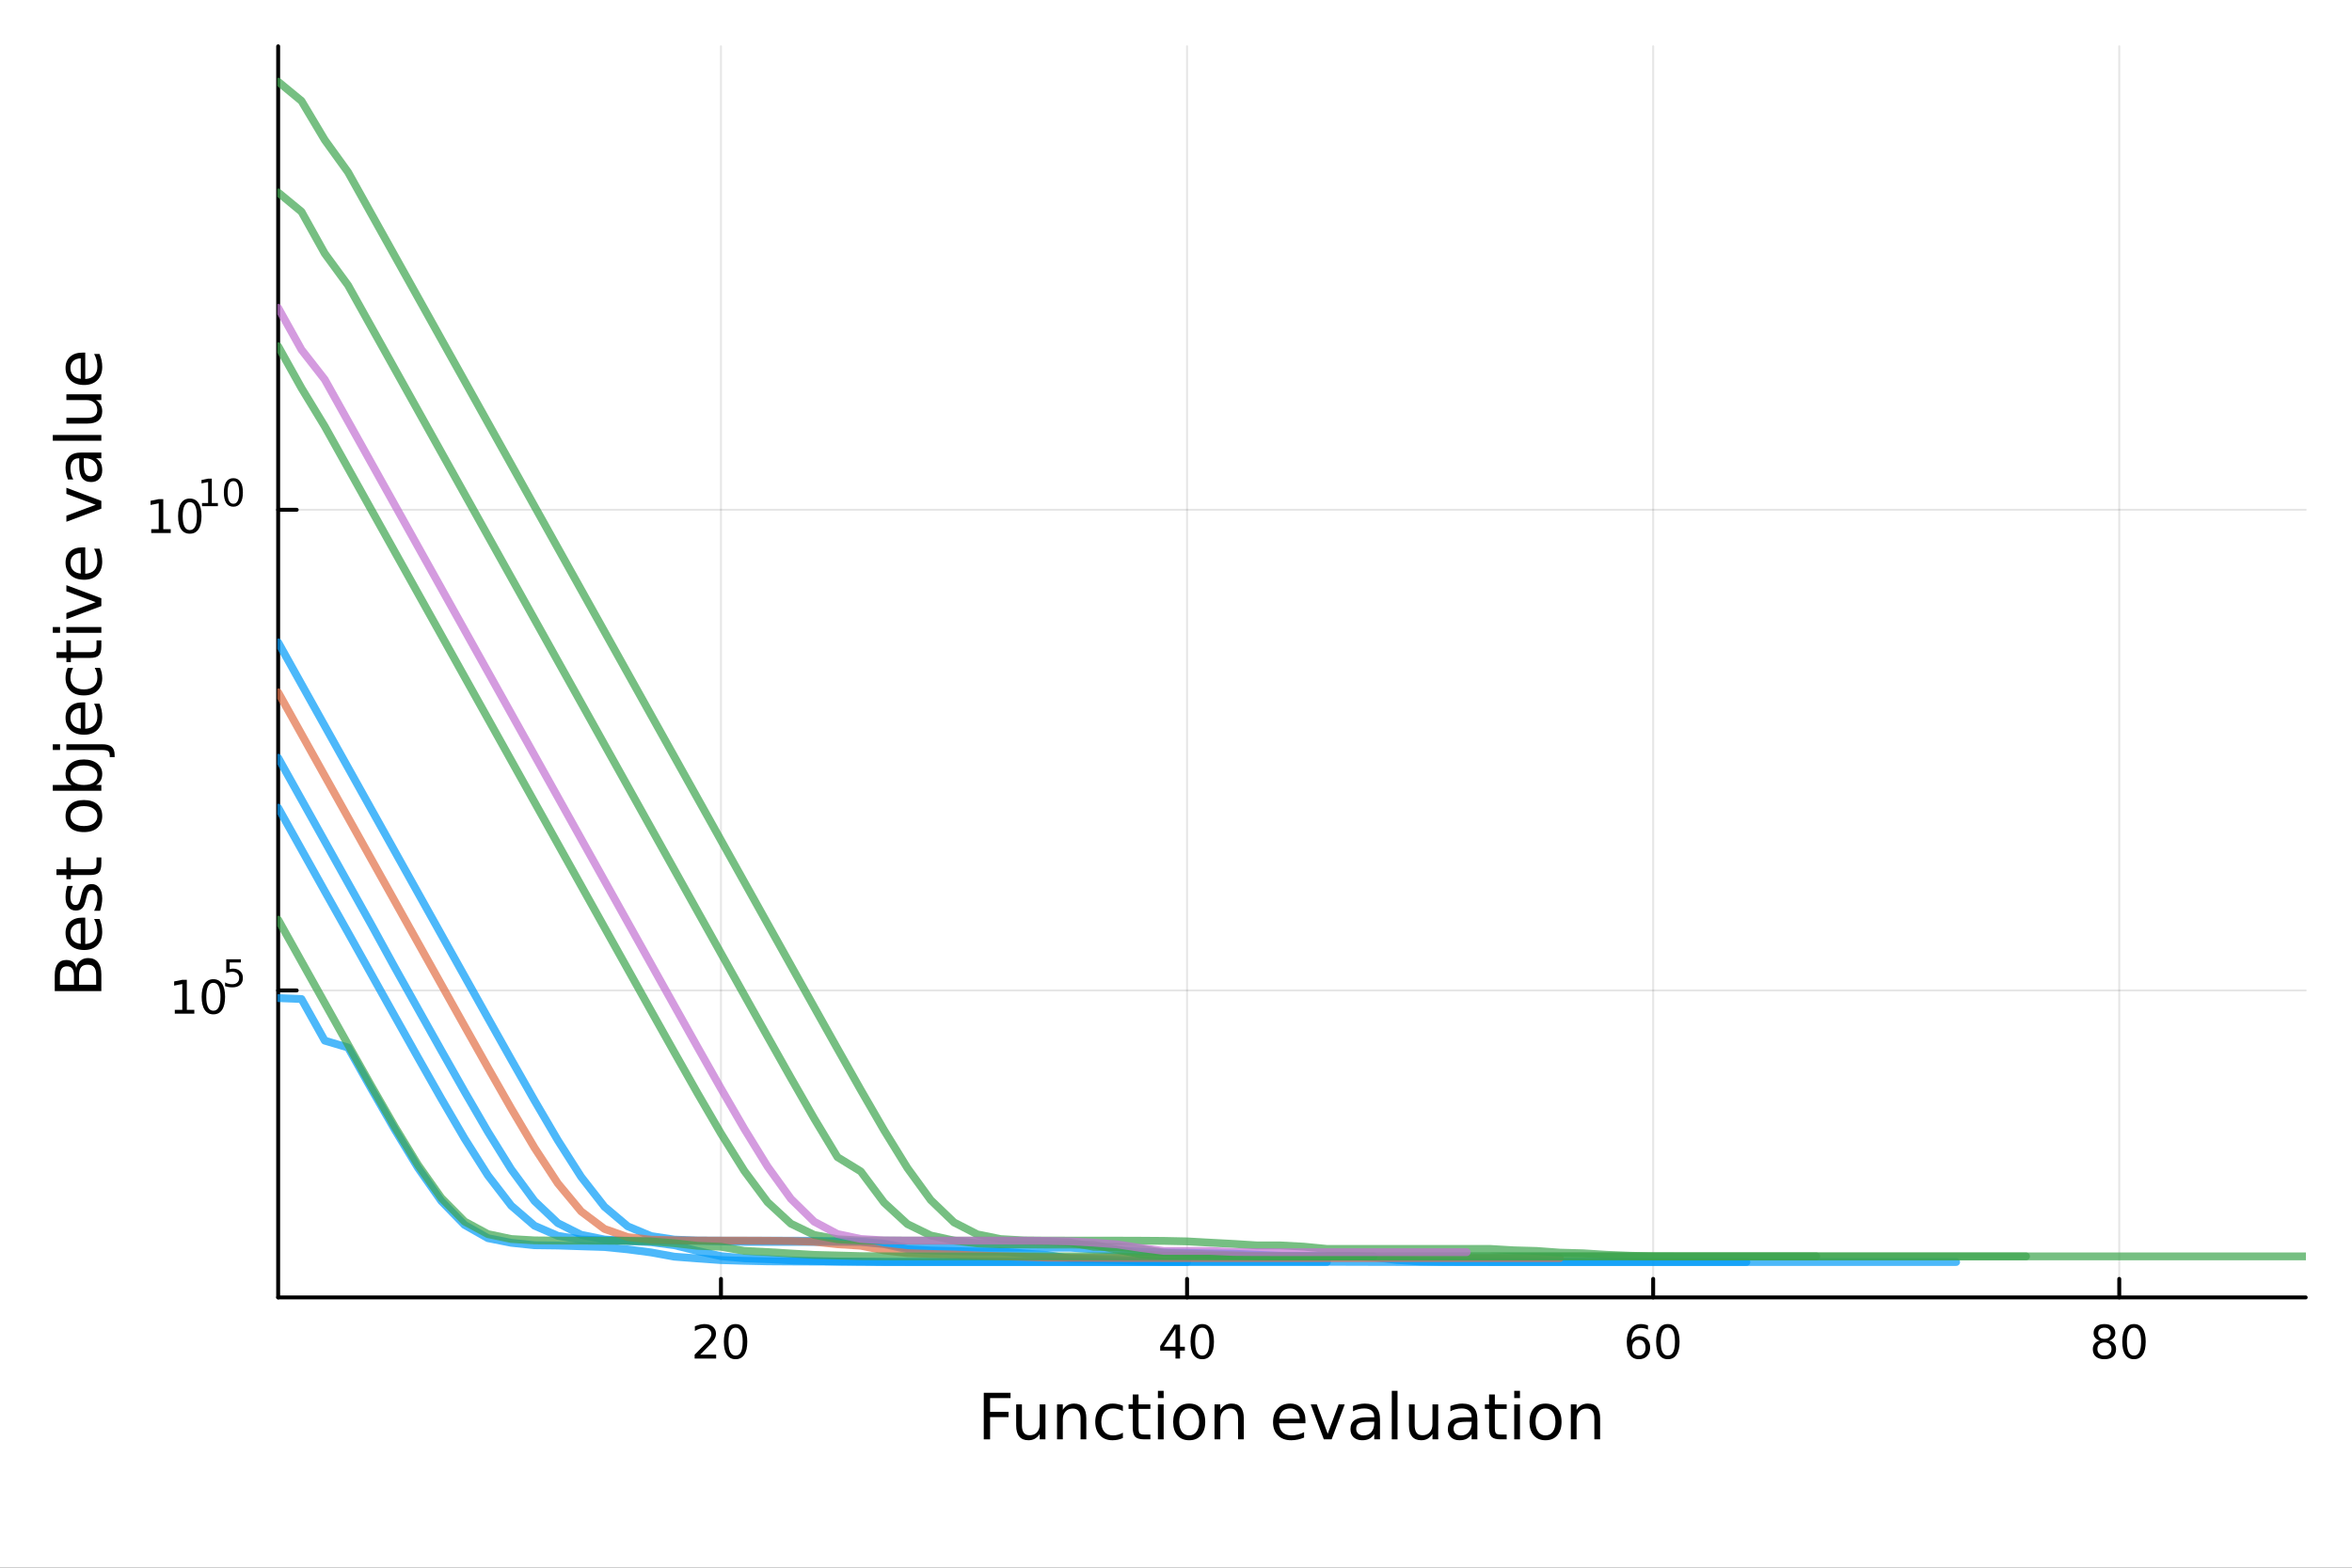<?xml version="1.0" encoding="utf-8"?>
<svg xmlns="http://www.w3.org/2000/svg" xmlns:xlink="http://www.w3.org/1999/xlink" width="600" height="400" viewBox="0 0 2400 1600">
<rect x="0" y="0" width="2400" height="1600" fill="#333333" stroke="none"/>
<defs>
  <clipPath id="clip130">
    <rect x="0" y="0" width="2400" height="1600"/>
  </clipPath>
</defs>
<path clip-path="url(#clip130)" d="M0 1600 L2400 1600 L2400 0 L0 0  Z" fill="#ffffff" fill-rule="evenodd" fill-opacity="1"/>
<defs>
  <clipPath id="clip131">
    <rect x="480" y="0" width="1681" height="1600"/>
  </clipPath>
</defs>
<path clip-path="url(#clip130)" d="M283.843 1324.16 L2352.76 1324.16 L2352.76 47.244 L283.843 47.244  Z" fill="#ffffff" fill-rule="evenodd" fill-opacity="1"/>
<defs>
  <clipPath id="clip132">
    <rect x="283" y="47" width="2070" height="1278"/>
  </clipPath>
</defs>
<polyline clip-path="url(#clip132)" style="stroke:#000000; stroke-linecap:round; stroke-linejoin:round; stroke-width:2; stroke-opacity:0.1; fill:none" points="735.674,1324.16 735.674,47.244 "/>
<polyline clip-path="url(#clip132)" style="stroke:#000000; stroke-linecap:round; stroke-linejoin:round; stroke-width:2; stroke-opacity:0.1; fill:none" points="1211.29,1324.16 1211.29,47.244 "/>
<polyline clip-path="url(#clip132)" style="stroke:#000000; stroke-linecap:round; stroke-linejoin:round; stroke-width:2; stroke-opacity:0.1; fill:none" points="1686.9,1324.16 1686.9,47.244 "/>
<polyline clip-path="url(#clip132)" style="stroke:#000000; stroke-linecap:round; stroke-linejoin:round; stroke-width:2; stroke-opacity:0.1; fill:none" points="2162.51,1324.16 2162.51,47.244 "/>
<polyline clip-path="url(#clip130)" style="stroke:#000000; stroke-linecap:round; stroke-linejoin:round; stroke-width:4; stroke-opacity:1; fill:none" points="283.843,1324.16 2352.76,1324.16 "/>
<polyline clip-path="url(#clip130)" style="stroke:#000000; stroke-linecap:round; stroke-linejoin:round; stroke-width:4; stroke-opacity:1; fill:none" points="735.674,1324.16 735.674,1305.26 "/>
<polyline clip-path="url(#clip130)" style="stroke:#000000; stroke-linecap:round; stroke-linejoin:round; stroke-width:4; stroke-opacity:1; fill:none" points="1211.29,1324.16 1211.29,1305.26 "/>
<polyline clip-path="url(#clip130)" style="stroke:#000000; stroke-linecap:round; stroke-linejoin:round; stroke-width:4; stroke-opacity:1; fill:none" points="1686.9,1324.16 1686.9,1305.26 "/>
<polyline clip-path="url(#clip130)" style="stroke:#000000; stroke-linecap:round; stroke-linejoin:round; stroke-width:4; stroke-opacity:1; fill:none" points="2162.51,1324.16 2162.51,1305.26 "/>
<path clip-path="url(#clip130)" d="M714.447 1382.62 L730.767 1382.62 L730.767 1386.56 L708.822 1386.56 L708.822 1382.62 Q711.484 1379.87 716.068 1375.24 Q720.674 1370.59 721.855 1369.24 Q724.1 1366.72 724.98 1364.98 Q725.883 1363.22 725.883 1361.53 Q725.883 1358.78 723.938 1357.04 Q722.017 1355.31 718.915 1355.31 Q716.716 1355.31 714.262 1356.07 Q711.832 1356.84 709.054 1358.39 L709.054 1353.66 Q711.878 1352.53 714.332 1351.95 Q716.785 1351.37 718.822 1351.37 Q724.193 1351.37 727.387 1354.06 Q730.582 1356.74 730.582 1361.23 Q730.582 1363.36 729.771 1365.28 Q728.984 1367.18 726.878 1369.78 Q726.299 1370.45 723.197 1373.66 Q720.096 1376.86 714.447 1382.62 Z" fill="#000000" fill-rule="nonzero" fill-opacity="1" /><path clip-path="url(#clip130)" d="M750.582 1355.08 Q746.97 1355.08 745.142 1358.64 Q743.336 1362.18 743.336 1369.31 Q743.336 1376.42 745.142 1379.98 Q746.97 1383.53 750.582 1383.53 Q754.216 1383.53 756.021 1379.98 Q757.85 1376.42 757.85 1369.31 Q757.85 1362.18 756.021 1358.64 Q754.216 1355.08 750.582 1355.08 M750.582 1351.37 Q756.392 1351.37 759.447 1355.98 Q762.526 1360.56 762.526 1369.31 Q762.526 1378.04 759.447 1382.65 Q756.392 1387.23 750.582 1387.23 Q744.771 1387.23 741.693 1382.65 Q738.637 1378.04 738.637 1369.31 Q738.637 1360.56 741.693 1355.98 Q744.771 1351.37 750.582 1351.37 Z" fill="#000000" fill-rule="nonzero" fill-opacity="1" /><path clip-path="url(#clip130)" d="M1199.46 1356.07 L1187.65 1374.52 L1199.46 1374.52 L1199.46 1356.07 M1198.23 1352 L1204.11 1352 L1204.11 1374.52 L1209.04 1374.52 L1209.04 1378.41 L1204.11 1378.41 L1204.11 1386.56 L1199.46 1386.56 L1199.46 1378.41 L1183.86 1378.41 L1183.86 1373.9 L1198.23 1352 Z" fill="#000000" fill-rule="nonzero" fill-opacity="1" /><path clip-path="url(#clip130)" d="M1226.77 1355.08 Q1223.16 1355.08 1221.33 1358.64 Q1219.53 1362.18 1219.53 1369.31 Q1219.53 1376.42 1221.33 1379.98 Q1223.16 1383.53 1226.77 1383.53 Q1230.41 1383.53 1232.21 1379.98 Q1234.04 1376.42 1234.04 1369.31 Q1234.04 1362.18 1232.21 1358.64 Q1230.41 1355.08 1226.77 1355.08 M1226.77 1351.37 Q1232.58 1351.37 1235.64 1355.98 Q1238.72 1360.56 1238.72 1369.31 Q1238.72 1378.04 1235.64 1382.65 Q1232.58 1387.23 1226.77 1387.23 Q1220.96 1387.23 1217.88 1382.65 Q1214.83 1378.04 1214.83 1369.31 Q1214.83 1360.56 1217.88 1355.98 Q1220.96 1351.37 1226.77 1351.37 Z" fill="#000000" fill-rule="nonzero" fill-opacity="1" /><path clip-path="url(#clip130)" d="M1672.3 1367.41 Q1669.16 1367.41 1667.3 1369.57 Q1665.48 1371.72 1665.48 1375.47 Q1665.48 1379.2 1667.3 1381.37 Q1669.16 1383.53 1672.3 1383.53 Q1675.45 1383.53 1677.28 1381.37 Q1679.13 1379.2 1679.13 1375.47 Q1679.13 1371.72 1677.28 1369.57 Q1675.45 1367.41 1672.3 1367.41 M1681.59 1352.76 L1681.59 1357.02 Q1679.83 1356.19 1678.02 1355.75 Q1676.24 1355.31 1674.48 1355.31 Q1669.85 1355.31 1667.4 1358.43 Q1664.97 1361.56 1664.62 1367.88 Q1665.98 1365.86 1668.04 1364.8 Q1670.1 1363.71 1672.58 1363.71 Q1677.79 1363.71 1680.8 1366.88 Q1683.83 1370.03 1683.83 1375.47 Q1683.83 1380.79 1680.68 1384.01 Q1677.54 1387.23 1672.3 1387.23 Q1666.31 1387.23 1663.14 1382.65 Q1659.97 1378.04 1659.97 1369.31 Q1659.97 1361.12 1663.85 1356.26 Q1667.74 1351.37 1674.29 1351.37 Q1676.05 1351.37 1677.84 1351.72 Q1679.64 1352.07 1681.59 1352.76 Z" fill="#000000" fill-rule="nonzero" fill-opacity="1" /><path clip-path="url(#clip130)" d="M1701.89 1355.08 Q1698.28 1355.08 1696.45 1358.64 Q1694.64 1362.18 1694.64 1369.31 Q1694.64 1376.42 1696.45 1379.98 Q1698.28 1383.53 1701.89 1383.53 Q1705.52 1383.53 1707.33 1379.98 Q1709.16 1376.42 1709.16 1369.31 Q1709.16 1362.18 1707.33 1358.64 Q1705.52 1355.08 1701.89 1355.08 M1701.89 1351.37 Q1707.7 1351.37 1710.75 1355.98 Q1713.83 1360.56 1713.83 1369.31 Q1713.83 1378.04 1710.75 1382.65 Q1707.7 1387.23 1701.89 1387.23 Q1696.08 1387.23 1693 1382.65 Q1689.94 1378.04 1689.94 1369.31 Q1689.94 1360.56 1693 1355.98 Q1696.08 1351.37 1701.89 1351.37 Z" fill="#000000" fill-rule="nonzero" fill-opacity="1" /><path clip-path="url(#clip130)" d="M2147.38 1370.15 Q2144.05 1370.15 2142.13 1371.93 Q2140.23 1373.71 2140.23 1376.84 Q2140.23 1379.96 2142.13 1381.74 Q2144.05 1383.53 2147.38 1383.53 Q2150.72 1383.53 2152.64 1381.74 Q2154.56 1379.94 2154.56 1376.84 Q2154.56 1373.71 2152.64 1371.93 Q2150.74 1370.15 2147.38 1370.15 M2142.71 1368.15 Q2139.7 1367.41 2138.01 1365.35 Q2136.34 1363.29 2136.34 1360.33 Q2136.34 1356.19 2139.28 1353.78 Q2142.24 1351.37 2147.38 1351.37 Q2152.55 1351.37 2155.49 1353.78 Q2158.43 1356.19 2158.43 1360.33 Q2158.43 1363.29 2156.74 1365.35 Q2155.07 1367.41 2152.08 1368.15 Q2155.46 1368.94 2157.34 1371.23 Q2159.24 1373.53 2159.24 1376.84 Q2159.24 1381.86 2156.16 1384.54 Q2153.1 1387.23 2147.38 1387.23 Q2141.67 1387.23 2138.59 1384.54 Q2135.53 1381.86 2135.53 1376.84 Q2135.53 1373.53 2137.43 1371.23 Q2139.33 1368.94 2142.71 1368.15 M2140.99 1360.77 Q2140.99 1363.46 2142.66 1364.96 Q2144.35 1366.46 2147.38 1366.46 Q2150.39 1366.46 2152.08 1364.96 Q2153.8 1363.46 2153.8 1360.77 Q2153.8 1358.09 2152.08 1356.58 Q2150.39 1355.08 2147.38 1355.08 Q2144.35 1355.08 2142.66 1356.58 Q2140.99 1358.09 2140.99 1360.77 Z" fill="#000000" fill-rule="nonzero" fill-opacity="1" /><path clip-path="url(#clip130)" d="M2177.55 1355.08 Q2173.93 1355.08 2172.11 1358.64 Q2170.3 1362.18 2170.3 1369.31 Q2170.3 1376.42 2172.11 1379.98 Q2173.93 1383.53 2177.55 1383.53 Q2181.18 1383.53 2182.99 1379.98 Q2184.81 1376.42 2184.81 1369.31 Q2184.81 1362.18 2182.99 1358.64 Q2181.18 1355.08 2177.55 1355.08 M2177.55 1351.37 Q2183.36 1351.37 2186.41 1355.98 Q2189.49 1360.56 2189.49 1369.31 Q2189.49 1378.04 2186.41 1382.65 Q2183.36 1387.23 2177.55 1387.23 Q2171.74 1387.23 2168.66 1382.65 Q2165.6 1378.04 2165.6 1369.31 Q2165.6 1360.56 2168.66 1355.98 Q2171.74 1351.37 2177.55 1351.37 Z" fill="#000000" fill-rule="nonzero" fill-opacity="1" /><path clip-path="url(#clip130)" d="M1003.85 1421.5 L1031.16 1421.5 L1031.16 1426.91 L1010.28 1426.91 L1010.28 1440.92 L1029.12 1440.92 L1029.12 1446.33 L1010.28 1446.33 L1010.28 1469.02 L1003.85 1469.02 L1003.85 1421.5 Z" fill="#000000" fill-rule="nonzero" fill-opacity="1" /><path clip-path="url(#clip130)" d="M1036.92 1454.95 L1036.92 1433.37 L1042.78 1433.37 L1042.78 1454.73 Q1042.78 1459.79 1044.75 1462.34 Q1046.72 1464.85 1050.67 1464.85 Q1055.41 1464.85 1058.15 1461.83 Q1060.92 1458.8 1060.92 1453.58 L1060.92 1433.37 L1066.77 1433.37 L1066.77 1469.02 L1060.92 1469.02 L1060.92 1463.55 Q1058.79 1466.79 1055.95 1468.38 Q1053.15 1469.94 1049.43 1469.94 Q1043.28 1469.94 1040.1 1466.13 Q1036.92 1462.31 1036.92 1454.95 M1051.66 1432.51 L1051.66 1432.51 Z" fill="#000000" fill-rule="nonzero" fill-opacity="1" /><path clip-path="url(#clip130)" d="M1108.47 1447.51 L1108.47 1469.02 L1102.61 1469.02 L1102.61 1447.7 Q1102.61 1442.64 1100.64 1440.12 Q1098.67 1437.61 1094.72 1437.61 Q1089.98 1437.61 1087.24 1440.63 Q1084.5 1443.65 1084.5 1448.87 L1084.5 1469.02 L1078.61 1469.02 L1078.61 1433.37 L1084.5 1433.37 L1084.5 1438.91 Q1086.6 1435.7 1089.44 1434.11 Q1092.3 1432.51 1096.02 1432.51 Q1102.17 1432.51 1105.32 1436.33 Q1108.47 1440.12 1108.47 1447.51 Z" fill="#000000" fill-rule="nonzero" fill-opacity="1" /><path clip-path="url(#clip130)" d="M1145.8 1434.74 L1145.8 1440.22 Q1143.32 1438.85 1140.81 1438.18 Q1138.32 1437.48 1135.78 1437.48 Q1130.08 1437.48 1126.93 1441.11 Q1123.78 1444.7 1123.78 1451.23 Q1123.78 1457.75 1126.93 1461.38 Q1130.08 1464.98 1135.78 1464.98 Q1138.32 1464.98 1140.81 1464.31 Q1143.32 1463.61 1145.8 1462.24 L1145.8 1467.65 Q1143.35 1468.8 1140.71 1469.37 Q1138.1 1469.94 1135.14 1469.94 Q1127.09 1469.94 1122.35 1464.88 Q1117.6 1459.82 1117.6 1451.23 Q1117.6 1442.51 1122.38 1437.51 Q1127.18 1432.51 1135.52 1432.51 Q1138.23 1432.51 1140.81 1433.09 Q1143.39 1433.63 1145.8 1434.74 Z" fill="#000000" fill-rule="nonzero" fill-opacity="1" /><path clip-path="url(#clip130)" d="M1161.78 1423.25 L1161.78 1433.37 L1173.85 1433.37 L1173.85 1437.93 L1161.78 1437.93 L1161.78 1457.28 Q1161.78 1461.64 1162.96 1462.88 Q1164.17 1464.12 1167.83 1464.12 L1173.85 1464.12 L1173.85 1469.02 L1167.83 1469.02 Q1161.05 1469.02 1158.47 1466.51 Q1155.89 1463.96 1155.89 1457.28 L1155.89 1437.93 L1151.6 1437.93 L1151.6 1433.37 L1155.89 1433.37 L1155.89 1423.25 L1161.78 1423.25 Z" fill="#000000" fill-rule="nonzero" fill-opacity="1" /><path clip-path="url(#clip130)" d="M1181.55 1433.37 L1187.4 1433.37 L1187.4 1469.02 L1181.55 1469.02 L1181.55 1433.37 M1181.55 1419.5 L1187.4 1419.5 L1187.4 1426.91 L1181.55 1426.91 L1181.55 1419.5 Z" fill="#000000" fill-rule="nonzero" fill-opacity="1" /><path clip-path="url(#clip130)" d="M1213.47 1437.48 Q1208.76 1437.48 1206.02 1441.17 Q1203.29 1444.83 1203.29 1451.23 Q1203.29 1457.63 1205.99 1461.32 Q1208.73 1464.98 1213.47 1464.98 Q1218.15 1464.98 1220.89 1461.29 Q1223.63 1457.6 1223.63 1451.23 Q1223.63 1444.9 1220.89 1441.2 Q1218.15 1437.48 1213.47 1437.48 M1213.47 1432.51 Q1221.11 1432.51 1225.47 1437.48 Q1229.83 1442.44 1229.83 1451.23 Q1229.83 1459.98 1225.47 1464.98 Q1221.11 1469.94 1213.47 1469.94 Q1205.8 1469.94 1201.44 1464.98 Q1197.11 1459.98 1197.11 1451.23 Q1197.11 1442.44 1201.44 1437.48 Q1205.8 1432.51 1213.47 1432.51 Z" fill="#000000" fill-rule="nonzero" fill-opacity="1" /><path clip-path="url(#clip130)" d="M1269.17 1447.51 L1269.17 1469.02 L1263.32 1469.02 L1263.32 1447.7 Q1263.32 1442.64 1261.34 1440.12 Q1259.37 1437.61 1255.42 1437.61 Q1250.68 1437.61 1247.94 1440.63 Q1245.2 1443.65 1245.2 1448.87 L1245.2 1469.02 L1239.32 1469.02 L1239.32 1433.37 L1245.2 1433.37 L1245.2 1438.91 Q1247.31 1435.7 1250.14 1434.11 Q1253 1432.51 1256.73 1432.51 Q1262.87 1432.51 1266.02 1436.33 Q1269.17 1440.12 1269.17 1447.51 Z" fill="#000000" fill-rule="nonzero" fill-opacity="1" /><path clip-path="url(#clip130)" d="M1332.07 1449.73 L1332.07 1452.6 L1305.14 1452.6 Q1305.52 1458.65 1308.77 1461.83 Q1312.04 1464.98 1317.87 1464.98 Q1321.24 1464.98 1324.39 1464.15 Q1327.58 1463.32 1330.7 1461.67 L1330.7 1467.21 Q1327.55 1468.54 1324.24 1469.24 Q1320.93 1469.94 1317.52 1469.94 Q1308.99 1469.94 1303.99 1464.98 Q1299.03 1460.01 1299.03 1451.55 Q1299.03 1442.79 1303.74 1437.67 Q1308.48 1432.51 1316.5 1432.51 Q1323.69 1432.51 1327.86 1437.16 Q1332.07 1441.78 1332.07 1449.73 M1326.21 1448.01 Q1326.14 1443.21 1323.5 1440.34 Q1320.89 1437.48 1316.56 1437.48 Q1311.66 1437.48 1308.7 1440.25 Q1305.77 1443.02 1305.33 1448.05 L1326.21 1448.01 Z" fill="#000000" fill-rule="nonzero" fill-opacity="1" /><path clip-path="url(#clip130)" d="M1337.48 1433.37 L1343.68 1433.37 L1354.82 1463.29 L1365.96 1433.37 L1372.17 1433.37 L1358.8 1469.02 L1350.84 1469.02 L1337.48 1433.37 Z" fill="#000000" fill-rule="nonzero" fill-opacity="1" /><path clip-path="url(#clip130)" d="M1396.45 1451.1 Q1389.36 1451.1 1386.62 1452.73 Q1383.88 1454.35 1383.88 1458.26 Q1383.88 1461.38 1385.92 1463.23 Q1387.99 1465.04 1391.52 1465.04 Q1396.39 1465.04 1399.32 1461.61 Q1402.28 1458.14 1402.28 1452.41 L1402.28 1451.1 L1396.45 1451.1 M1408.14 1448.68 L1408.14 1469.02 L1402.28 1469.02 L1402.28 1463.61 Q1400.27 1466.86 1397.28 1468.42 Q1394.29 1469.94 1389.96 1469.94 Q1384.49 1469.94 1381.24 1466.89 Q1378.03 1463.8 1378.03 1458.65 Q1378.03 1452.63 1382.04 1449.57 Q1386.08 1446.52 1394.07 1446.52 L1402.28 1446.52 L1402.28 1445.95 Q1402.28 1441.9 1399.61 1439.71 Q1396.96 1437.48 1392.16 1437.48 Q1389.1 1437.48 1386.21 1438.21 Q1383.31 1438.94 1380.64 1440.41 L1380.64 1435 Q1383.85 1433.76 1386.87 1433.15 Q1389.9 1432.51 1392.76 1432.51 Q1400.5 1432.51 1404.32 1436.52 Q1408.14 1440.53 1408.14 1448.68 Z" fill="#000000" fill-rule="nonzero" fill-opacity="1" /><path clip-path="url(#clip130)" d="M1420.2 1419.5 L1426.05 1419.5 L1426.05 1469.02 L1420.2 1469.02 L1420.2 1419.5 Z" fill="#000000" fill-rule="nonzero" fill-opacity="1" /><path clip-path="url(#clip130)" d="M1437.7 1454.95 L1437.7 1433.37 L1443.56 1433.37 L1443.56 1454.73 Q1443.56 1459.79 1445.53 1462.34 Q1447.51 1464.85 1451.45 1464.85 Q1456.2 1464.85 1458.93 1461.83 Q1461.7 1458.8 1461.7 1453.58 L1461.7 1433.37 L1467.56 1433.37 L1467.56 1469.02 L1461.7 1469.02 L1461.7 1463.55 Q1459.57 1466.79 1456.74 1468.38 Q1453.94 1469.94 1450.21 1469.94 Q1444.07 1469.94 1440.89 1466.13 Q1437.7 1462.31 1437.7 1454.95 M1452.44 1432.51 L1452.44 1432.51 Z" fill="#000000" fill-rule="nonzero" fill-opacity="1" /><path clip-path="url(#clip130)" d="M1495.82 1451.1 Q1488.73 1451.1 1485.99 1452.73 Q1483.25 1454.35 1483.25 1458.26 Q1483.25 1461.38 1485.29 1463.23 Q1487.36 1465.04 1490.89 1465.04 Q1495.76 1465.04 1498.69 1461.61 Q1501.65 1458.14 1501.65 1452.41 L1501.65 1451.1 L1495.82 1451.1 M1507.5 1448.68 L1507.5 1469.02 L1501.65 1469.02 L1501.65 1463.61 Q1499.64 1466.86 1496.65 1468.42 Q1493.66 1469.94 1489.33 1469.94 Q1483.86 1469.94 1480.61 1466.89 Q1477.39 1463.8 1477.39 1458.65 Q1477.39 1452.63 1481.4 1449.57 Q1485.45 1446.52 1493.44 1446.52 L1501.65 1446.52 L1501.65 1445.95 Q1501.65 1441.9 1498.97 1439.71 Q1496.33 1437.48 1491.53 1437.48 Q1488.47 1437.48 1485.57 1438.21 Q1482.68 1438.94 1480 1440.41 L1480 1435 Q1483.22 1433.76 1486.24 1433.15 Q1489.27 1432.51 1492.13 1432.51 Q1499.87 1432.51 1503.68 1436.52 Q1507.5 1440.53 1507.5 1448.68 Z" fill="#000000" fill-rule="nonzero" fill-opacity="1" /><path clip-path="url(#clip130)" d="M1525.36 1423.25 L1525.36 1433.37 L1537.42 1433.37 L1537.42 1437.93 L1525.36 1437.93 L1525.36 1457.28 Q1525.36 1461.64 1526.54 1462.88 Q1527.75 1464.12 1531.41 1464.12 L1537.42 1464.12 L1537.42 1469.02 L1531.41 1469.02 Q1524.63 1469.02 1522.05 1466.51 Q1519.47 1463.96 1519.47 1457.28 L1519.47 1437.93 L1515.17 1437.93 L1515.17 1433.37 L1519.47 1433.37 L1519.47 1423.25 L1525.36 1423.25 Z" fill="#000000" fill-rule="nonzero" fill-opacity="1" /><path clip-path="url(#clip130)" d="M1545.13 1433.37 L1550.98 1433.37 L1550.98 1469.02 L1545.13 1469.02 L1545.13 1433.37 M1545.13 1419.5 L1550.98 1419.5 L1550.98 1426.91 L1545.13 1426.91 L1545.13 1419.5 Z" fill="#000000" fill-rule="nonzero" fill-opacity="1" /><path clip-path="url(#clip130)" d="M1577.05 1437.48 Q1572.34 1437.48 1569.6 1441.17 Q1566.86 1444.83 1566.86 1451.23 Q1566.86 1457.63 1569.57 1461.32 Q1572.31 1464.98 1577.05 1464.98 Q1581.73 1464.98 1584.47 1461.29 Q1587.2 1457.6 1587.2 1451.23 Q1587.2 1444.9 1584.47 1441.2 Q1581.73 1437.48 1577.05 1437.48 M1577.05 1432.51 Q1584.69 1432.51 1589.05 1437.48 Q1593.41 1442.44 1593.41 1451.23 Q1593.41 1459.98 1589.05 1464.98 Q1584.69 1469.94 1577.05 1469.94 Q1569.38 1469.94 1565.02 1464.98 Q1560.69 1459.98 1560.69 1451.23 Q1560.69 1442.44 1565.02 1437.48 Q1569.38 1432.51 1577.05 1432.51 Z" fill="#000000" fill-rule="nonzero" fill-opacity="1" /><path clip-path="url(#clip130)" d="M1632.75 1447.51 L1632.75 1469.02 L1626.89 1469.02 L1626.89 1447.7 Q1626.89 1442.64 1624.92 1440.12 Q1622.95 1437.61 1619 1437.61 Q1614.26 1437.61 1611.52 1440.63 Q1608.78 1443.65 1608.78 1448.87 L1608.78 1469.02 L1602.89 1469.02 L1602.89 1433.37 L1608.78 1433.37 L1608.78 1438.91 Q1610.88 1435.7 1613.72 1434.11 Q1616.58 1432.51 1620.3 1432.51 Q1626.45 1432.51 1629.6 1436.33 Q1632.75 1440.12 1632.75 1447.51 Z" fill="#000000" fill-rule="nonzero" fill-opacity="1" /><polyline clip-path="url(#clip132)" style="stroke:#000000; stroke-linecap:round; stroke-linejoin:round; stroke-width:2; stroke-opacity:0.1; fill:none" points="283.843,1010.85 2352.76,1010.85 "/>
<polyline clip-path="url(#clip132)" style="stroke:#000000; stroke-linecap:round; stroke-linejoin:round; stroke-width:2; stroke-opacity:0.1; fill:none" points="283.843,520.296 2352.76,520.296 "/>
<polyline clip-path="url(#clip130)" style="stroke:#000000; stroke-linecap:round; stroke-linejoin:round; stroke-width:4; stroke-opacity:1; fill:none" points="283.843,1324.16 283.843,47.244 "/>
<polyline clip-path="url(#clip130)" style="stroke:#000000; stroke-linecap:round; stroke-linejoin:round; stroke-width:4; stroke-opacity:1; fill:none" points="283.843,1010.85 302.74,1010.85 "/>
<polyline clip-path="url(#clip130)" style="stroke:#000000; stroke-linecap:round; stroke-linejoin:round; stroke-width:4; stroke-opacity:1; fill:none" points="283.843,520.296 302.74,520.296 "/>
<path clip-path="url(#clip130)" d="M178.378 1030.64 L186.017 1030.64 L186.017 1004.27 L177.707 1005.94 L177.707 1001.68 L185.971 1000.01 L190.647 1000.01 L190.647 1030.64 L198.285 1030.64 L198.285 1034.57 L178.378 1034.57 L178.378 1030.64 Z" fill="#000000" fill-rule="nonzero" fill-opacity="1" /><path clip-path="url(#clip130)" d="M217.73 1003.09 Q214.119 1003.09 212.29 1006.66 Q210.485 1010.2 210.485 1017.33 Q210.485 1024.44 212.29 1028 Q214.119 1031.54 217.73 1031.54 Q221.364 1031.54 223.17 1028 Q224.998 1024.44 224.998 1017.33 Q224.998 1010.2 223.17 1006.66 Q221.364 1003.09 217.73 1003.09 M217.73 999.39 Q223.54 999.39 226.596 1004 Q229.674 1008.58 229.674 1017.33 Q229.674 1026.06 226.596 1030.66 Q223.54 1035.25 217.73 1035.25 Q211.92 1035.25 208.841 1030.66 Q205.785 1026.06 205.785 1017.33 Q205.785 1008.58 208.841 1004 Q211.92 999.39 217.73 999.39 Z" fill="#000000" fill-rule="nonzero" fill-opacity="1" /><path clip-path="url(#clip130)" d="M230.859 979.084 L245.774 979.084 L245.774 982.281 L234.339 982.281 L234.339 989.165 Q235.166 988.883 235.994 988.751 Q236.821 988.601 237.649 988.601 Q242.351 988.601 245.097 991.178 Q247.843 993.754 247.843 998.155 Q247.843 1002.69 245.021 1005.21 Q242.2 1007.71 237.066 1007.71 Q235.298 1007.71 233.455 1007.41 Q231.63 1007.11 229.674 1006.51 L229.674 1002.69 Q231.367 1003.61 233.172 1004.06 Q234.978 1004.51 236.99 1004.51 Q240.244 1004.51 242.144 1002.8 Q244.043 1001.09 244.043 998.155 Q244.043 995.221 242.144 993.51 Q240.244 991.798 236.99 991.798 Q235.467 991.798 233.944 992.137 Q232.439 992.475 230.859 993.19 L230.859 979.084 Z" fill="#000000" fill-rule="nonzero" fill-opacity="1" /><path clip-path="url(#clip130)" d="M154.323 540.088 L161.962 540.088 L161.962 513.723 L153.652 515.389 L153.652 511.13 L161.916 509.463 L166.592 509.463 L166.592 540.088 L174.23 540.088 L174.23 544.023 L154.323 544.023 L154.323 540.088 Z" fill="#000000" fill-rule="nonzero" fill-opacity="1" /><path clip-path="url(#clip130)" d="M193.675 512.542 Q190.064 512.542 188.235 516.107 Q186.429 519.649 186.429 526.778 Q186.429 533.885 188.235 537.449 Q190.064 540.991 193.675 540.991 Q197.309 540.991 199.114 537.449 Q200.943 533.885 200.943 526.778 Q200.943 519.649 199.114 516.107 Q197.309 512.542 193.675 512.542 M193.675 508.838 Q199.485 508.838 202.54 513.445 Q205.619 518.028 205.619 526.778 Q205.619 535.505 202.54 540.111 Q199.485 544.695 193.675 544.695 Q187.865 544.695 184.786 540.111 Q181.73 535.505 181.73 526.778 Q181.73 518.028 184.786 513.445 Q187.865 508.838 193.675 508.838 Z" fill="#000000" fill-rule="nonzero" fill-opacity="1" /><path clip-path="url(#clip130)" d="M206.165 513.416 L212.371 513.416 L212.371 491.994 L205.619 493.348 L205.619 489.887 L212.333 488.533 L216.133 488.533 L216.133 513.416 L222.339 513.416 L222.339 516.613 L206.165 516.613 L206.165 513.416 Z" fill="#000000" fill-rule="nonzero" fill-opacity="1" /><path clip-path="url(#clip130)" d="M238.138 491.035 Q235.204 491.035 233.718 493.931 Q232.251 496.809 232.251 502.601 Q232.251 508.375 233.718 511.272 Q235.204 514.149 238.138 514.149 Q241.091 514.149 242.558 511.272 Q244.043 508.375 244.043 502.601 Q244.043 496.809 242.558 493.931 Q241.091 491.035 238.138 491.035 M238.138 488.025 Q242.858 488.025 245.341 491.768 Q247.843 495.492 247.843 502.601 Q247.843 509.692 245.341 513.435 Q242.858 517.159 238.138 517.159 Q233.417 517.159 230.916 513.435 Q228.433 509.692 228.433 502.601 Q228.433 495.492 230.916 491.768 Q233.417 488.025 238.138 488.025 Z" fill="#000000" fill-rule="nonzero" fill-opacity="1" /><path clip-path="url(#clip130)" d="M80.702 1005.08 L98.112 1005.08 L98.112 994.772 Q98.112 989.584 95.98 987.101 Q93.815 984.587 89.391 984.587 Q84.935 984.587 82.835 987.101 Q80.702 989.584 80.702 994.772 L80.702 1005.08 M61.159 1005.08 L75.482 1005.08 L75.482 995.567 Q75.482 990.857 73.732 988.565 Q71.949 986.242 68.321 986.242 Q64.724 986.242 62.942 988.565 Q61.159 990.857 61.159 995.567 L61.159 1005.08 M55.876 1011.51 L55.876 995.09 Q55.876 987.738 58.931 983.759 Q61.987 979.781 67.621 979.781 Q71.981 979.781 74.559 981.818 Q77.137 983.855 77.774 987.801 Q78.792 983.059 82.039 980.449 Q85.254 977.807 90.091 977.807 Q96.457 977.807 99.927 982.136 Q103.396 986.465 103.396 994.453 L103.396 1011.51 L55.876 1011.51 Z" fill="#000000" fill-rule="nonzero" fill-opacity="1" /><path clip-path="url(#clip130)" d="M84.108 936.557 L86.972 936.557 L86.972 963.484 Q93.02 963.102 96.203 959.856 Q99.353 956.578 99.353 950.753 Q99.353 947.379 98.526 944.228 Q97.698 941.045 96.043 937.926 L101.582 937.926 Q102.918 941.077 103.619 944.387 Q104.319 947.697 104.319 951.103 Q104.319 959.633 99.353 964.63 Q94.388 969.595 85.922 969.595 Q77.169 969.595 72.045 964.885 Q66.888 960.142 66.888 952.122 Q66.888 944.928 71.535 940.759 Q76.15 936.557 84.108 936.557 M82.389 942.414 Q77.583 942.477 74.718 945.119 Q71.854 947.729 71.854 952.058 Q71.854 956.959 74.623 959.92 Q77.392 962.848 82.421 963.293 L82.389 942.414 Z" fill="#000000" fill-rule="nonzero" fill-opacity="1" /><path clip-path="url(#clip130)" d="M68.798 904.22 L74.336 904.22 Q73.063 906.702 72.427 909.376 Q71.79 912.049 71.79 914.914 Q71.79 919.274 73.127 921.471 Q74.464 923.635 77.137 923.635 Q79.174 923.635 80.352 922.075 Q81.498 920.516 82.548 915.805 L82.994 913.8 Q84.331 907.562 86.781 904.952 Q89.2 902.31 93.561 902.31 Q98.526 902.31 101.422 906.257 Q104.319 910.172 104.319 917.046 Q104.319 919.911 103.746 923.03 Q103.205 926.118 102.091 929.555 L96.043 929.555 Q97.73 926.309 98.59 923.158 Q99.417 920.007 99.417 916.919 Q99.417 912.781 98.017 910.553 Q96.585 908.325 94.006 908.325 Q91.619 908.325 90.346 909.949 Q89.073 911.54 87.895 916.983 L87.418 919.02 Q86.272 924.463 83.917 926.881 Q81.53 929.3 77.392 929.3 Q72.363 929.3 69.626 925.736 Q66.888 922.171 66.888 915.614 Q66.888 912.368 67.366 909.503 Q67.843 906.639 68.798 904.22 Z" fill="#000000" fill-rule="nonzero" fill-opacity="1" /><path clip-path="url(#clip130)" d="M57.626 887.191 L67.748 887.191 L67.748 875.128 L72.299 875.128 L72.299 887.191 L91.651 887.191 Q96.011 887.191 97.253 886.014 Q98.494 884.804 98.494 881.144 L98.494 875.128 L103.396 875.128 L103.396 881.144 Q103.396 887.923 100.881 890.501 Q98.335 893.08 91.651 893.08 L72.299 893.08 L72.299 897.376 L67.748 897.376 L67.748 893.08 L57.626 893.08 L57.626 887.191 Z" fill="#000000" fill-rule="nonzero" fill-opacity="1" /><path clip-path="url(#clip130)" d="M71.854 832.892 Q71.854 837.602 75.546 840.34 Q79.206 843.077 85.604 843.077 Q92.001 843.077 95.693 840.372 Q99.353 837.634 99.353 832.892 Q99.353 828.213 95.661 825.476 Q91.969 822.739 85.604 822.739 Q79.27 822.739 75.578 825.476 Q71.854 828.213 71.854 832.892 M66.888 832.892 Q66.888 825.253 71.854 820.892 Q76.819 816.532 85.604 816.532 Q94.356 816.532 99.353 820.892 Q104.319 825.253 104.319 832.892 Q104.319 840.563 99.353 844.923 Q94.356 849.252 85.604 849.252 Q76.819 849.252 71.854 844.923 Q66.888 840.563 66.888 832.892 Z" fill="#000000" fill-rule="nonzero" fill-opacity="1" /><path clip-path="url(#clip130)" d="M85.604 781.234 Q79.142 781.234 75.482 783.908 Q71.79 786.549 71.79 791.196 Q71.79 795.843 75.482 798.517 Q79.142 801.159 85.604 801.159 Q92.065 801.159 95.757 798.517 Q99.417 795.843 99.417 791.196 Q99.417 786.549 95.757 783.908 Q92.065 781.234 85.604 781.234 M73.159 801.159 Q69.976 799.313 68.448 796.512 Q66.888 793.679 66.888 789.764 Q66.888 783.271 72.045 779.229 Q77.201 775.155 85.604 775.155 Q94.006 775.155 99.163 779.229 Q104.319 783.271 104.319 789.764 Q104.319 793.679 102.791 796.512 Q101.231 799.313 98.049 801.159 L103.396 801.159 L103.396 807.047 L53.871 807.047 L53.871 801.159 L73.159 801.159 Z" fill="#000000" fill-rule="nonzero" fill-opacity="1" /><path clip-path="url(#clip130)" d="M67.748 765.447 L67.748 759.591 L104.032 759.591 Q110.844 759.591 113.899 762.201 Q116.955 764.779 116.955 770.54 L116.955 772.768 L111.989 772.768 L111.989 771.208 Q111.989 767.866 110.43 766.657 Q108.902 765.447 104.032 765.447 L67.748 765.447 M53.871 765.447 L53.871 759.591 L61.287 759.591 L61.287 765.447 L53.871 765.447 Z" fill="#000000" fill-rule="nonzero" fill-opacity="1" /><path clip-path="url(#clip130)" d="M84.108 716.845 L86.972 716.845 L86.972 743.772 Q93.02 743.39 96.203 740.143 Q99.353 736.865 99.353 731.041 Q99.353 727.667 98.526 724.516 Q97.698 721.333 96.043 718.214 L101.582 718.214 Q102.918 721.365 103.619 724.675 Q104.319 727.985 104.319 731.391 Q104.319 739.921 99.353 744.918 Q94.388 749.883 85.922 749.883 Q77.169 749.883 72.045 745.172 Q66.888 740.43 66.888 732.409 Q66.888 725.216 71.535 721.046 Q76.15 716.845 84.108 716.845 M82.389 722.701 Q77.583 722.765 74.718 725.407 Q71.854 728.017 71.854 732.346 Q71.854 737.247 74.623 740.207 Q77.392 743.135 82.421 743.581 L82.389 722.701 Z" fill="#000000" fill-rule="nonzero" fill-opacity="1" /><path clip-path="url(#clip130)" d="M69.116 681.579 L74.591 681.579 Q73.222 684.062 72.554 686.576 Q71.854 689.059 71.854 691.605 Q71.854 697.302 75.482 700.453 Q79.079 703.604 85.604 703.604 Q92.129 703.604 95.757 700.453 Q99.353 697.302 99.353 691.605 Q99.353 689.059 98.685 686.576 Q97.985 684.062 96.616 681.579 L102.027 681.579 Q103.173 684.03 103.746 686.672 Q104.319 689.281 104.319 692.242 Q104.319 700.294 99.258 705.037 Q94.197 709.779 85.604 709.779 Q76.883 709.779 71.885 705.005 Q66.888 700.199 66.888 691.86 Q66.888 689.154 67.461 686.576 Q68.002 683.998 69.116 681.579 Z" fill="#000000" fill-rule="nonzero" fill-opacity="1" /><path clip-path="url(#clip130)" d="M57.626 665.601 L67.748 665.601 L67.748 653.538 L72.299 653.538 L72.299 665.601 L91.651 665.601 Q96.011 665.601 97.253 664.423 Q98.494 663.214 98.494 659.554 L98.494 653.538 L103.396 653.538 L103.396 659.554 Q103.396 666.333 100.881 668.911 Q98.335 671.489 91.651 671.489 L72.299 671.489 L72.299 675.786 L67.748 675.786 L67.748 671.489 L57.626 671.489 L57.626 665.601 Z" fill="#000000" fill-rule="nonzero" fill-opacity="1" /><path clip-path="url(#clip130)" d="M67.748 645.836 L67.748 639.979 L103.396 639.979 L103.396 645.836 L67.748 645.836 M53.871 645.836 L53.871 639.979 L61.287 639.979 L61.287 645.836 L53.871 645.836 Z" fill="#000000" fill-rule="nonzero" fill-opacity="1" /><path clip-path="url(#clip130)" d="M67.748 631.926 L67.748 625.72 L97.667 614.58 L67.748 603.44 L67.748 597.233 L103.396 610.601 L103.396 618.558 L67.748 631.926 Z" fill="#000000" fill-rule="nonzero" fill-opacity="1" /><path clip-path="url(#clip130)" d="M84.108 558.657 L86.972 558.657 L86.972 585.584 Q93.02 585.202 96.203 581.956 Q99.353 578.677 99.353 572.853 Q99.353 569.479 98.526 566.328 Q97.698 563.145 96.043 560.026 L101.582 560.026 Q102.918 563.177 103.619 566.487 Q104.319 569.797 104.319 573.203 Q104.319 581.733 99.353 586.73 Q94.388 591.695 85.922 591.695 Q77.169 591.695 72.045 586.985 Q66.888 582.242 66.888 574.221 Q66.888 567.028 71.535 562.859 Q76.15 558.657 84.108 558.657 M82.389 564.514 Q77.583 564.577 74.718 567.219 Q71.854 569.829 71.854 574.158 Q71.854 579.059 74.623 582.019 Q77.392 584.948 82.421 585.393 L82.389 564.514 Z" fill="#000000" fill-rule="nonzero" fill-opacity="1" /><path clip-path="url(#clip130)" d="M67.748 532.526 L67.748 526.319 L97.667 515.179 L67.748 504.039 L67.748 497.833 L103.396 511.201 L103.396 519.158 L67.748 532.526 Z" fill="#000000" fill-rule="nonzero" fill-opacity="1" /><path clip-path="url(#clip130)" d="M85.476 473.548 Q85.476 480.645 87.1 483.383 Q88.723 486.12 92.638 486.12 Q95.757 486.12 97.603 484.083 Q99.417 482.014 99.417 478.481 Q99.417 473.611 95.98 470.683 Q92.51 467.723 86.781 467.723 L85.476 467.723 L85.476 473.548 M83.057 461.867 L103.396 461.867 L103.396 467.723 L97.985 467.723 Q101.231 469.728 102.791 472.72 Q104.319 475.712 104.319 480.041 Q104.319 485.515 101.263 488.762 Q98.176 491.976 93.02 491.976 Q87.004 491.976 83.948 487.966 Q80.893 483.924 80.893 475.935 L80.893 467.723 L80.32 467.723 Q76.278 467.723 74.082 470.397 Q71.854 473.038 71.854 477.845 Q71.854 480.9 72.586 483.796 Q73.318 486.693 74.782 489.366 L69.371 489.366 Q68.13 486.152 67.525 483.128 Q66.888 480.104 66.888 477.24 Q66.888 469.505 70.899 465.686 Q74.909 461.867 83.057 461.867 Z" fill="#000000" fill-rule="nonzero" fill-opacity="1" /><path clip-path="url(#clip130)" d="M53.871 449.804 L53.871 443.947 L103.396 443.947 L103.396 449.804 L53.871 449.804 Z" fill="#000000" fill-rule="nonzero" fill-opacity="1" /><path clip-path="url(#clip130)" d="M89.328 432.298 L67.748 432.298 L67.748 426.441 L89.105 426.441 Q94.165 426.441 96.712 424.468 Q99.226 422.495 99.226 418.548 Q99.226 413.806 96.203 411.068 Q93.179 408.299 87.959 408.299 L67.748 408.299 L67.748 402.443 L103.396 402.443 L103.396 408.299 L97.921 408.299 Q101.168 410.432 102.759 413.264 Q104.319 416.065 104.319 419.789 Q104.319 425.932 100.499 429.115 Q96.68 432.298 89.328 432.298 M66.888 417.561 L66.888 417.561 Z" fill="#000000" fill-rule="nonzero" fill-opacity="1" /><path clip-path="url(#clip130)" d="M84.108 359.888 L86.972 359.888 L86.972 386.815 Q93.02 386.433 96.203 383.186 Q99.353 379.908 99.353 374.084 Q99.353 370.71 98.526 367.559 Q97.698 364.376 96.043 361.257 L101.582 361.257 Q102.918 364.408 103.619 367.718 Q104.319 371.028 104.319 374.434 Q104.319 382.964 99.353 387.961 Q94.388 392.926 85.922 392.926 Q77.169 392.926 72.045 388.215 Q66.888 383.473 66.888 375.452 Q66.888 368.259 71.535 364.089 Q76.15 359.888 84.108 359.888 M82.389 365.744 Q77.583 365.808 74.718 368.45 Q71.854 371.06 71.854 375.389 Q71.854 380.29 74.623 383.25 Q77.392 386.178 82.421 386.624 L82.389 365.744 Z" fill="#000000" fill-rule="nonzero" fill-opacity="1" /><polyline clip-path="url(#clip132)" style="stroke:#009af9; stroke-linecap:round; stroke-linejoin:round; stroke-width:8; stroke-opacity:0.7; fill:none" points="283.843,1018.68 307.623,1019.6 331.404,1062.1 355.184,1069.13 378.965,1111.33 402.746,1152.72 426.526,1191.89 450.307,1225.78 474.087,1250.22 497.868,1263.69 521.649,1268.41 545.429,1270.89 569.21,1271.19 592.99,1271.98 616.771,1272.73 640.552,1275.11 664.332,1278.24 688.113,1282.57 711.894,1284.37 735.674,1286.08 759.455,1286.8 783.235,1287.33 807.016,1287.48 830.797,1287.57 854.577,1287.67 878.358,1287.84 902.138,1288 925.919,1288.01 949.7,1288.02 973.48,1288.02 997.261,1288.02 1021.04,1288.02 1044.82,1288.02 1068.6,1288.02 1092.38,1288.02 1116.16,1288.02 1139.94,1288.02 1163.73,1288.02 1187.51,1288.02 1211.29,1288.02 "/>
<polyline clip-path="url(#clip132)" style="stroke:#009af9; stroke-linecap:round; stroke-linejoin:round; stroke-width:8; stroke-opacity:0.7; fill:none" points="283.843,824.356 307.623,866.961 331.404,909.564 355.184,951.84 378.965,994.423 402.746,1036.96 426.526,1079.35 450.307,1121.3 474.087,1162.03 497.868,1199.62 521.649,1230.49 545.429,1251 569.21,1261.28 592.99,1265.09 616.771,1265.94 640.552,1266.18 664.332,1266.22 688.113,1266.28 711.894,1266.46 735.674,1266.94 759.455,1267.46 783.235,1267.47 807.016,1267.47 830.797,1267.47 854.577,1267.47 878.358,1267.47 902.138,1269.83 925.919,1274.99 949.7,1276.24 973.48,1276.84 997.261,1277.29 1021.04,1277.3 1044.82,1279.29 1068.6,1280.92 1092.38,1284.56 1116.16,1285.17 1139.94,1285.98 1163.73,1287.03 1187.51,1287.56 1211.29,1287.66 1235.07,1287.68 1258.85,1287.71 1282.63,1287.71 1306.41,1287.72 1330.19,1287.74 1353.97,1287.79 1377.75,1287.89 1401.53,1287.95 1425.31,1288 1449.09,1288.01 1472.87,1288.01 1496.65,1288.02 1520.43,1288.02 1544.22,1288.02 1568,1288.02 1591.78,1288.02 1615.56,1288.02 1639.34,1288.02 1663.12,1288.02 1686.9,1288.02 1710.68,1288.02 1734.46,1288.02 1758.24,1288.02 1782.02,1288.02 "/>
<polyline clip-path="url(#clip132)" style="stroke:#009af9; stroke-linecap:round; stroke-linejoin:round; stroke-width:8; stroke-opacity:0.7; fill:none" points="283.843,655.636 307.623,698.279 331.404,740.877 355.184,783.494 378.965,826.089 402.746,868.696 426.526,911.288 450.307,953.881 474.087,996.451 497.868,1038.97 521.649,1081.32 545.429,1123.2 569.21,1163.78 592.99,1201.09 616.771,1231.56 640.552,1251.61 664.332,1261.53 688.113,1265.16 711.894,1266.07 735.674,1266.18 759.455,1266.19 783.235,1266.21 807.016,1266.26 830.797,1266.39 854.577,1266.68 878.358,1267.27 902.138,1269.17 925.919,1273.43 949.7,1273.44 973.48,1273.44 997.261,1273.44 1021.04,1273.44 1044.82,1273.44 1068.6,1273.44 1092.38,1273.44 1116.16,1275.11 1139.94,1276.09 1163.73,1277.57 1187.51,1278.3 1211.29,1278.64 1235.07,1279.25 1258.85,1279.6 1282.63,1280.63 1306.41,1281.66 1330.19,1281.75 1353.97,1281.75 1377.75,1281.75 1401.53,1283.07 1425.31,1285.99 1449.09,1287.49 1472.87,1287.9 1496.65,1287.97 1520.43,1288 1544.22,1288.01 1568,1288.01 1591.78,1288.02 1615.56,1288.02 1639.34,1288.02 1663.12,1288.02 1686.9,1288.02 1710.68,1288.02 1734.46,1288.02 1758.24,1288.02 1782.02,1288.02 1805.8,1288.02 1829.58,1288.02 1853.36,1288.02 1877.14,1288.02 1900.92,1288.02 1924.7,1288.02 1948.49,1288.02 1972.27,1288.02 1996.05,1288.02 "/>
<polyline clip-path="url(#clip132)" style="stroke:#009af9; stroke-linecap:round; stroke-linejoin:round; stroke-width:8; stroke-opacity:0.7; fill:none" points="283.843,773.4 307.623,816.025 331.404,858.619 355.184,901.23 378.965,943.821 402.746,987.19 426.526,1029.72 450.307,1072.12 474.087,1114.15 497.868,1155.14 521.649,1193.43 545.429,1225.78 569.21,1248.31 592.99,1260.24 616.771,1265.02 640.552,1266.63 664.332,1267.78 688.113,1270.92 711.894,1276.77 735.674,1282.06 759.455,1284.19 783.235,1285.09 807.016,1286.34 830.797,1286.94 854.577,1287.53 878.358,1287.67 902.138,1287.98 925.919,1288 949.7,1288.01 973.48,1288.02 997.261,1288.02 1021.04,1288.02 1044.82,1288.02 1068.6,1288.02 1092.38,1288.02 1116.16,1288.02 1139.94,1288.02 1163.73,1288.02 1187.51,1288.02 1211.29,1288.02 1235.07,1288.02 1258.85,1288.02 1282.63,1288.02 1306.41,1288.02 1330.19,1288.02 1353.97,1288.02 "/>
<polyline clip-path="url(#clip132)" style="stroke:#e26f46; stroke-linecap:round; stroke-linejoin:round; stroke-width:8; stroke-opacity:0.7; fill:none" points="283.843,706.625 307.623,749.242 331.404,791.849 355.184,834.425 378.965,877.029 402.746,919.633 426.526,962.228 450.307,1004.8 474.087,1047.3 497.868,1089.6 521.649,1131.3 545.429,1171.43 569.21,1207.73 592.99,1236.37 616.771,1254.26 640.552,1262.61 664.332,1265.25 688.113,1265.81 711.894,1266.16 735.674,1266.2 759.455,1266.23 783.235,1266.33 807.016,1266.59 830.797,1267.35 854.577,1269.87 878.358,1271.42 902.138,1276.14 925.919,1278.94 949.7,1279.77 973.48,1280.39 997.261,1281.38 1021.04,1282.15 1044.82,1282.75 1068.6,1283.52 1092.38,1283.65 1116.16,1283.77 1139.94,1283.89 1163.73,1283.94 1187.51,1283.97 1211.29,1283.98 1235.07,1283.99 1258.85,1283.99 1282.63,1283.99 1306.41,1283.99 1330.19,1283.99 1353.97,1283.99 1377.75,1283.99 1401.53,1283.99 1425.31,1283.99 1449.09,1283.99 1472.87,1283.99 1496.65,1283.99 1520.43,1283.99 1544.22,1283.99 1568,1283.99 1591.78,1283.99 "/>
<polyline clip-path="url(#clip132)" style="stroke:#3da44d; stroke-linecap:round; stroke-linejoin:round; stroke-width:8; stroke-opacity:0.7; fill:none" points="283.843,83.383 307.623,102.996 331.404,142.816 355.184,175.766 378.965,218.382 402.746,260.997 426.526,303.607 450.307,346.221 474.087,388.83 497.868,431.444 521.649,474.053 545.429,516.663 569.21,559.272 592.99,601.882 616.771,644.49 640.552,687.099 664.332,729.708 688.113,772.317 711.894,814.925 735.674,857.533 759.455,900.14 783.235,942.743 807.016,985.333 830.797,1027.88 854.577,1070.32 878.358,1112.41 902.138,1153.53 925.919,1192.06 949.7,1224.74 973.48,1247.61 997.261,1259.8 1021.04,1264.62 1044.82,1265.96 1068.6,1266.17 1092.38,1266.18 1116.16,1266.2 1139.94,1266.22 1163.73,1266.3 1187.51,1266.47 1211.29,1266.97 1235.07,1268.3 1258.85,1269.56 1282.63,1271.07 1306.41,1271.08 1330.19,1272.34 1353.97,1274.65 1377.75,1274.65 1401.53,1274.65 1425.31,1274.65 1449.09,1274.65 1472.87,1274.65 1496.65,1274.65 1520.43,1274.65 1544.22,1276.07 1568,1276.73 1591.78,1278.47 1615.56,1279.12 1639.34,1280.66 1663.12,1281.62 1686.9,1282.18 1710.68,1282.25 1734.46,1282.27 1758.24,1282.28 1782.02,1282.28 1805.8,1282.28 1829.58,1282.28 1853.36,1282.28 1877.14,1282.28 1900.92,1282.28 1924.7,1282.28 1948.49,1282.28 1972.27,1282.28 1996.05,1282.28 2019.83,1282.28 2043.61,1282.28 2067.39,1282.28 2091.17,1282.28 2114.95,1282.28 2138.73,1282.28 2162.51,1282.28 2186.29,1282.28 2210.07,1282.28 2233.85,1282.28 2257.63,1282.28 2281.41,1282.28 2305.19,1282.28 2328.98,1282.28 2352.76,1282.28 "/>
<polyline clip-path="url(#clip132)" style="stroke:#3da44d; stroke-linecap:round; stroke-linejoin:round; stroke-width:8; stroke-opacity:0.7; fill:none" points="283.843,353.428 307.623,396.065 331.404,435.176 355.184,477.796 378.965,520.405 402.746,563.019 426.526,605.627 450.307,648.238 474.087,690.846 497.868,733.456 521.649,776.063 545.429,818.672 569.21,861.279 592.99,903.884 616.771,946.484 640.552,989.067 664.332,1031.6 688.113,1073.99 711.894,1115.97 735.674,1156.86 759.455,1194.95 783.235,1226.92 807.016,1248.91 830.797,1260.38 854.577,1264.8 878.358,1266 902.138,1266.17 925.919,1266.18 949.7,1266.19 973.48,1266.2 997.261,1266.24 1021.04,1266.34 1044.82,1266.54 1068.6,1267.19 1092.38,1268.2 1116.16,1272.55 1139.94,1272.76 1163.73,1274.53 1187.51,1278.59 1211.29,1279.52 1235.07,1280.24 1258.85,1281.07 1282.63,1281.95 1306.41,1282.18 1330.19,1282.23 1353.97,1282.26 1377.75,1282.27 1401.53,1282.28 1425.31,1282.28 1449.09,1282.28 1472.87,1282.28 1496.65,1282.28 1520.43,1282.28 1544.22,1282.28 1568,1282.28 1591.78,1282.28 1615.56,1282.28 1639.34,1282.28 1663.12,1282.28 1686.9,1282.28 1710.68,1282.28 1734.46,1282.28 1758.24,1282.28 1782.02,1282.28 1805.8,1282.28 1829.58,1282.28 1853.36,1282.28 "/>
<polyline clip-path="url(#clip132)" style="stroke:#3da44d; stroke-linecap:round; stroke-linejoin:round; stroke-width:8; stroke-opacity:0.7; fill:none" points="283.843,938.663 307.623,981.224 331.404,1023.77 355.184,1066.24 378.965,1108.42 402.746,1149.79 426.526,1188.91 450.307,1222.64 474.087,1246.7 497.868,1259.54 521.649,1264.55 545.429,1265.95 569.21,1266.17 592.99,1266.22 616.771,1266.28 640.552,1266.46 664.332,1266.97 688.113,1268.82 711.894,1271.51 735.674,1272.46 759.455,1276.66 783.235,1277.89 807.016,1279.34 830.797,1280.77 854.577,1281.38 878.358,1282.04 902.138,1282.23 925.919,1282.27 949.7,1282.28 973.48,1282.28 997.261,1282.28 1021.04,1282.28 1044.82,1282.28 1068.6,1282.28 1092.38,1282.28 1116.16,1282.28 1139.94,1282.28 1163.73,1282.28 1187.51,1282.28 1211.29,1282.28 1235.07,1282.28 1258.85,1282.28 1282.63,1282.28 1306.41,1282.28 1330.19,1282.28 1353.97,1282.28 1377.75,1282.28 1401.53,1282.28 "/>
<polyline clip-path="url(#clip132)" style="stroke:#3da44d; stroke-linecap:round; stroke-linejoin:round; stroke-width:8; stroke-opacity:0.7; fill:none" points="283.843,196.443 307.623,216.061 331.404,258.711 355.184,291.172 378.965,333.788 402.746,376.399 426.526,419.01 450.307,461.621 474.087,504.23 497.868,546.84 521.649,589.449 545.429,632.058 569.21,674.667 592.99,717.276 616.771,759.884 640.552,802.493 664.332,845.101 688.113,887.707 711.894,930.31 735.674,972.902 759.455,1015.46 783.235,1057.92 807.016,1100.1 830.797,1141.54 854.577,1180.99 878.358,1195.58 902.138,1227.42 925.919,1249.31 949.7,1260.91 973.48,1266.12 997.261,1269.02 1021.04,1269.93 1044.82,1269.97 1068.6,1270.17 1092.38,1270.17 1116.16,1270.54 1139.94,1275.37 1163.73,1280.1 1187.51,1281.48 1211.29,1281.53 1235.07,1281.9 1258.85,1282.01 1282.63,1282.09 1306.41,1282.16 1330.19,1282.21 1353.97,1282.25 1377.75,1282.26 1401.53,1282.27 1425.31,1282.27 1449.09,1282.27 1472.87,1282.27 1496.65,1282.27 1520.43,1282.27 1544.22,1282.27 1568,1282.27 1591.78,1282.27 1615.56,1282.27 1639.34,1282.27 1663.12,1282.27 1686.9,1282.27 1710.68,1282.27 1734.46,1282.27 1758.24,1282.27 1782.02,1282.27 1805.8,1282.27 1829.58,1282.27 1853.36,1282.27 1877.14,1282.27 1900.92,1282.27 1924.7,1282.27 1948.49,1282.27 1972.27,1282.27 1996.05,1282.27 2019.83,1282.27 2043.61,1282.27 2067.39,1282.27 "/>
<polyline clip-path="url(#clip132)" style="stroke:#c271d2; stroke-linecap:round; stroke-linejoin:round; stroke-width:8; stroke-opacity:0.7; fill:none" points="283.843,314.184 307.623,356.9 331.404,387.361 355.184,429.989 378.965,472.618 402.746,515.237 426.526,557.857 450.307,600.47 474.087,643.083 497.868,685.693 521.649,728.303 545.429,770.911 569.21,813.519 592.99,856.125 616.771,898.73 640.552,941.33 664.332,983.916 688.113,1026.46 711.894,1068.88 735.674,1110.94 759.455,1152.02 783.235,1190.59 807.016,1223.52 830.797,1246.86 854.577,1259.46 878.358,1264.5 902.138,1265.94 925.919,1266.17 949.7,1266.18 973.48,1266.18 997.261,1266.19 1021.04,1266.22 1044.82,1266.28 1068.6,1266.46 1092.38,1266.91 1116.16,1268.28 1139.94,1270.04 1163.73,1273.67 1187.51,1276.7 1211.29,1276.7 1235.07,1276.7 1258.85,1277.74 1282.63,1277.94 1306.41,1277.96 1330.19,1277.96 1353.97,1277.96 1377.75,1277.96 1401.53,1277.96 1425.31,1277.96 1449.09,1277.96 1472.87,1277.96 1496.65,1277.96 "/>
</svg>
